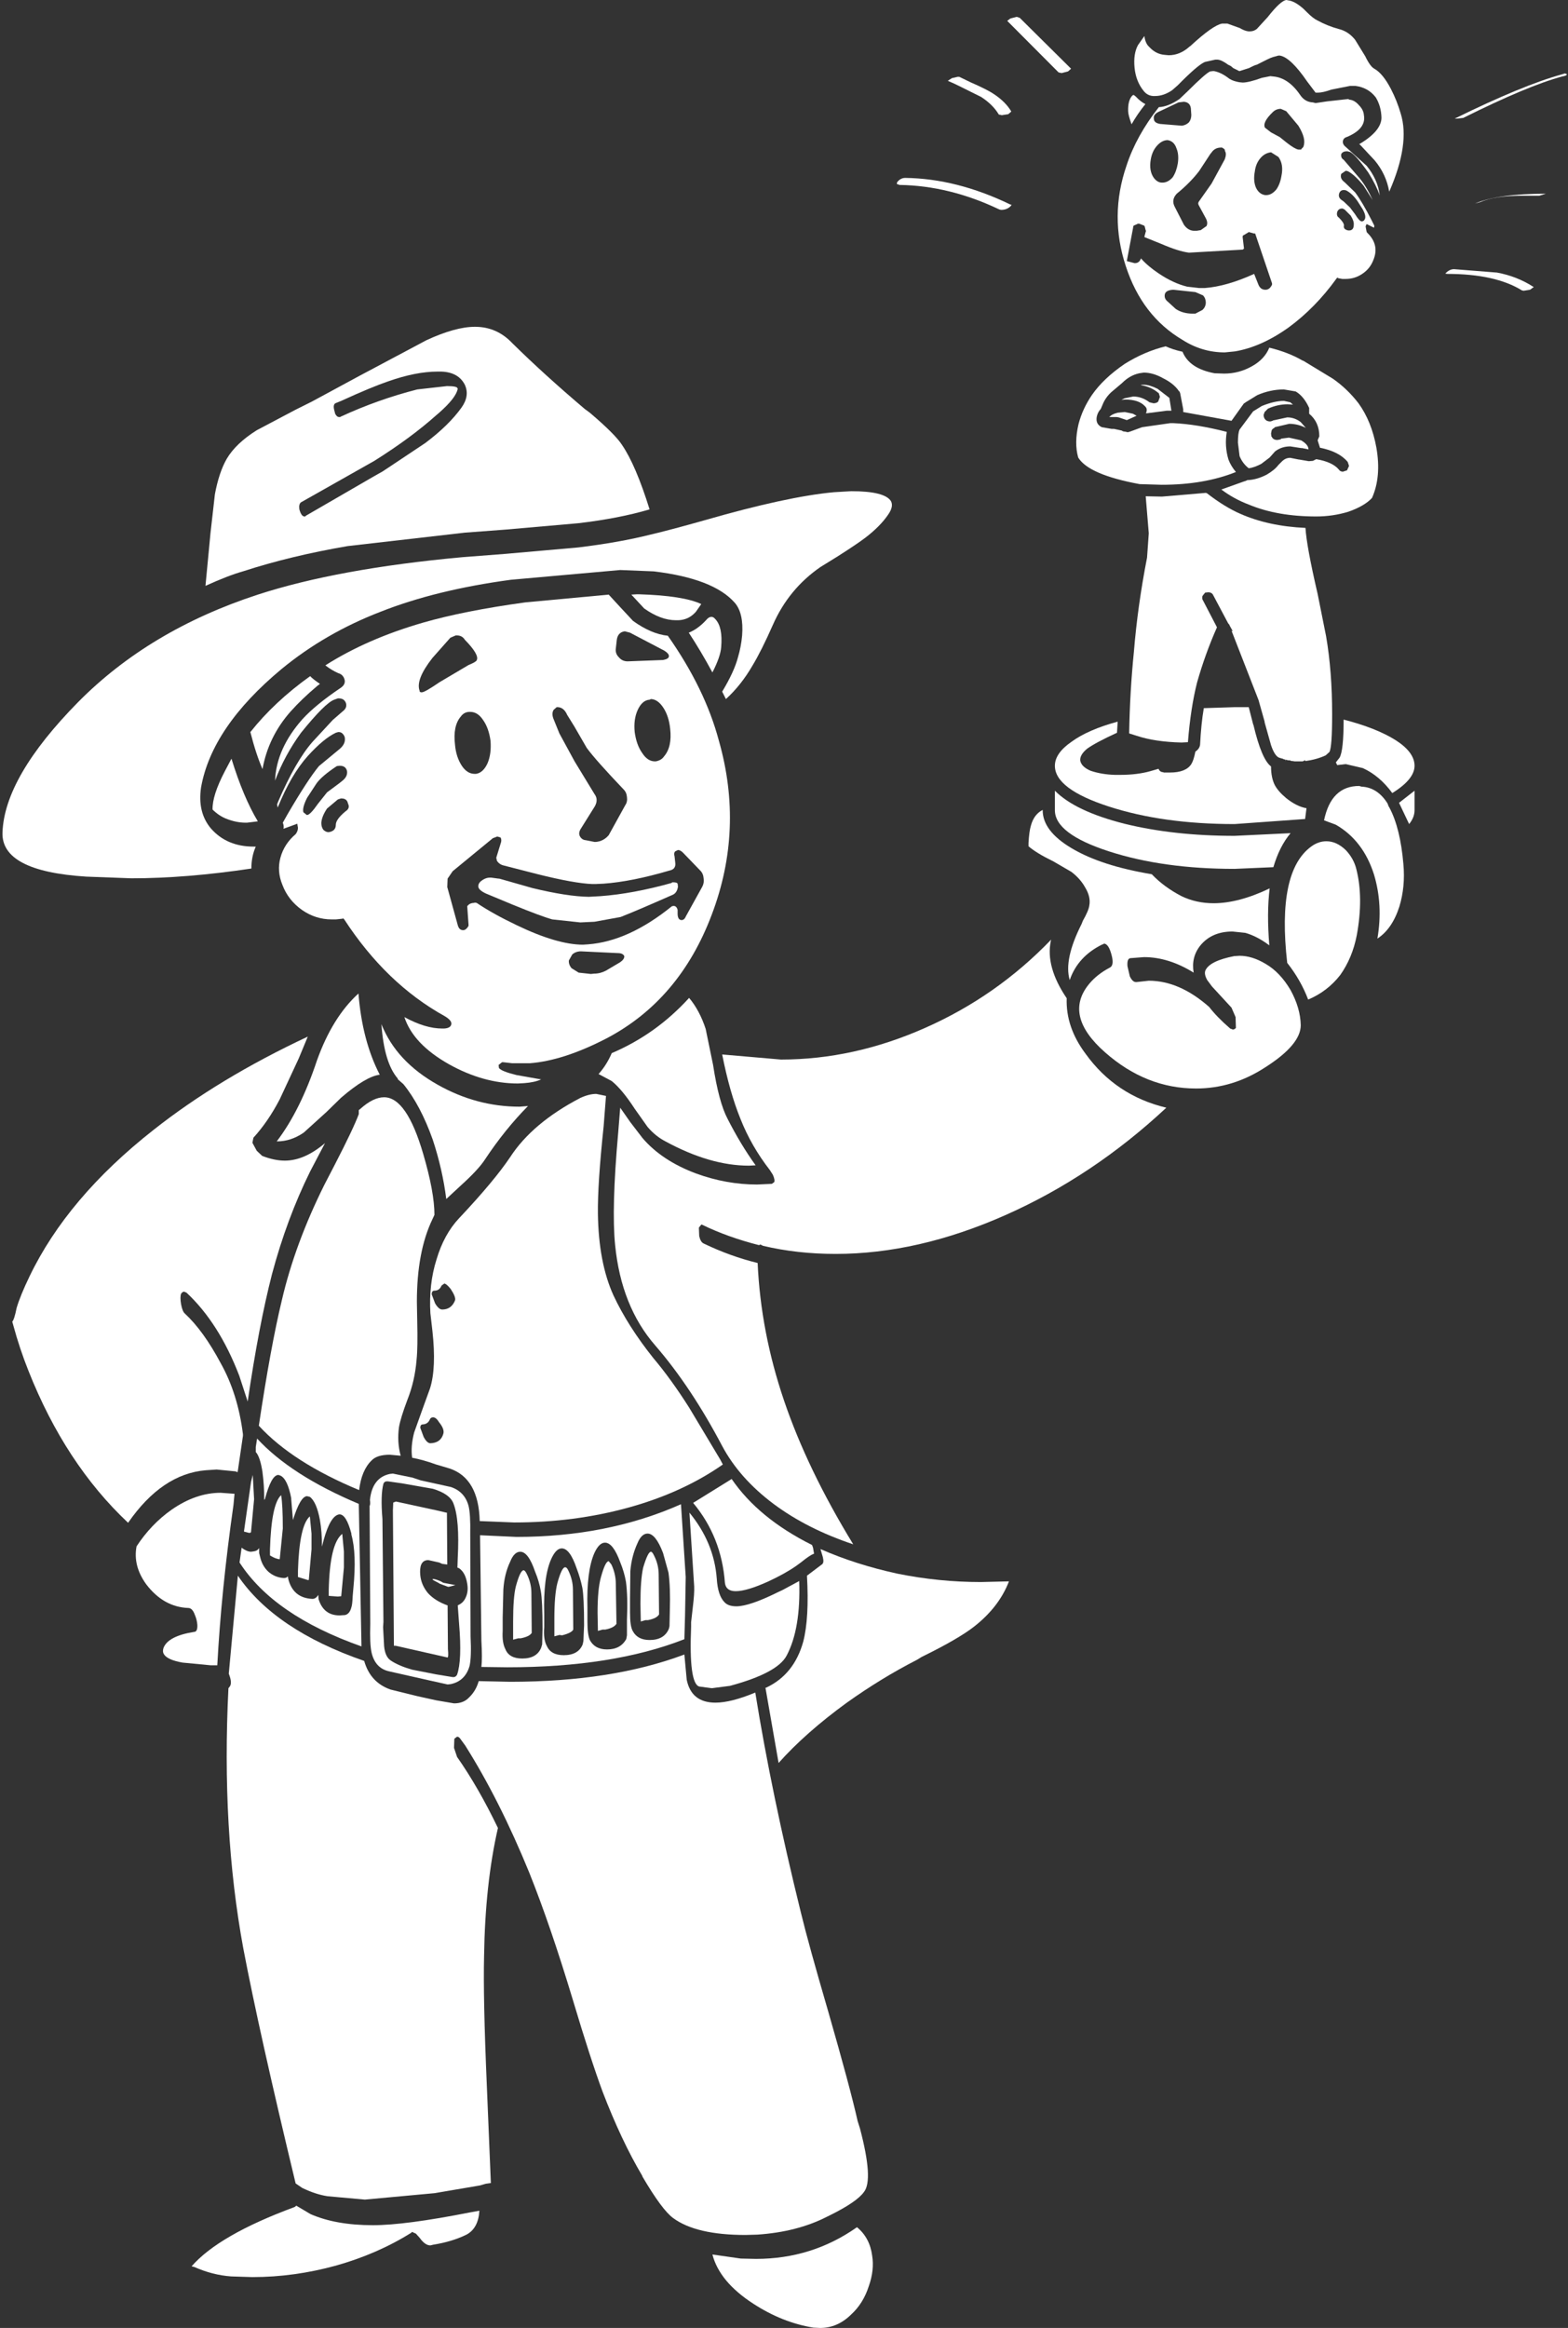 <?xml version="1.0" encoding="UTF-8"?>
<svg xmlns="http://www.w3.org/2000/svg" xmlns:xlink="http://www.w3.org/1999/xlink" width="128pt" height="190pt" viewBox="0 0 128 190" version="1.1">
<rect x="0" y="0" width="128" height="190" fill="#333333" stroke="none"/>
<g id="surface1">
<path style=" stroke:none;fill-rule:nonzero;fill:rgb(100%,100%,100%);fill-opacity:1;" d="M 113.543 7.258 C 113.875 7.902 114.141 8.57 114.344 9.266 C 114.859 10.918 114.547 13.043 113.406 15.645 C 113.242 14.691 112.844 13.84 112.219 13.09 L 111.035 11.824 L 110.953 11.77 C 112.164 11.055 112.773 10.328 112.773 9.598 C 112.754 8.973 112.598 8.422 112.305 7.945 C 111.898 7.414 111.348 7.102 110.648 7.012 L 110.207 7.012 L 108.691 7.312 C 108.215 7.48 107.848 7.562 107.59 7.562 L 107.395 7.562 L 106.707 6.652 C 105.805 5.336 105.062 4.629 104.473 4.535 L 104.363 4.535 L 104.059 4.621 C 103.914 4.637 103.609 4.766 103.148 5.004 L 102.598 5.281 C 102.488 5.297 102.277 5.391 101.965 5.555 L 101.191 5.801 L 101.164 5.801 L 101 5.719 L 100.668 5.555 L 100.477 5.391 L 100.254 5.281 C 99.906 5.023 99.621 4.887 99.402 4.867 L 99.207 4.867 L 98.352 5.059 C 97.965 5.223 97.23 5.855 96.148 6.957 L 95.68 7.367 C 95.219 7.68 94.758 7.836 94.301 7.836 L 94.133 7.836 C 93.82 7.816 93.566 7.68 93.363 7.426 C 92.941 6.91 92.691 6.277 92.617 5.527 C 92.543 4.773 92.637 4.16 92.895 3.684 L 93.418 2.941 C 93.473 3.344 93.602 3.641 93.805 3.82 C 94.172 4.227 94.602 4.445 95.098 4.48 L 95.402 4.508 C 96.008 4.508 96.57 4.281 97.086 3.82 L 97.195 3.738 C 98.406 2.621 99.262 2.016 99.758 1.926 L 100.199 1.926 L 101.109 2.254 L 101.191 2.281 C 101.469 2.445 101.707 2.539 101.91 2.559 L 102.047 2.559 C 102.25 2.559 102.434 2.492 102.598 2.363 L 103.48 1.402 C 104.199 0.484 104.711 0.02 105.023 0 L 105.137 0.027 C 105.504 0.062 105.926 0.293 106.402 0.715 L 106.707 1.016 C 107.02 1.328 107.285 1.539 107.508 1.648 C 108.074 1.961 108.664 2.199 109.27 2.363 C 109.805 2.492 110.254 2.785 110.621 3.246 L 111.449 4.594 C 111.723 5.16 111.973 5.5 112.191 5.609 C 112.652 5.867 113.102 6.414 113.543 7.258 "/>
<path style=" stroke:none;fill-rule:nonzero;fill:rgb(100%,100%,100%);fill-opacity:1;" d="M 93.5 8.496 C 93.059 9.047 92.684 9.598 92.371 10.145 C 92.188 9.633 92.094 9.277 92.094 9.074 C 92.074 8.488 92.188 8.066 92.426 7.809 L 92.508 7.754 L 92.562 7.754 L 92.727 7.891 C 92.984 8.168 93.242 8.367 93.5 8.496 "/>
<path style=" stroke:none;fill-rule:nonzero;fill:rgb(100%,100%,100%);fill-opacity:1;" d="M 45.859 126.375 C 45.547 126.375 45.262 126.656 45.004 127.227 C 44.562 128.199 44.371 129.699 44.426 131.734 L 44.426 132.809 C 44.371 133.484 44.445 134 44.645 134.348 C 44.867 134.844 45.324 135.09 46.023 135.09 C 46.812 135.09 47.328 134.797 47.566 134.211 L 47.625 133.934 L 47.68 132.641 C 47.68 131.141 47.633 130.121 47.539 129.59 C 47.43 129.059 47.273 128.527 47.07 127.996 C 46.703 126.914 46.301 126.375 45.859 126.375 M 49.387 125.906 C 49.074 125.906 48.789 126.18 48.531 126.73 C 48.094 127.703 47.898 129.207 47.953 131.238 L 47.953 132.367 C 47.953 133.062 48.02 133.559 48.148 133.852 C 48.422 134.367 48.891 134.621 49.555 134.621 C 50.289 134.621 50.812 134.34 51.125 133.77 L 51.18 133.469 L 51.18 132.203 C 51.234 130.938 51.207 129.902 51.098 129.094 C 51.004 128.562 50.848 128.031 50.629 127.5 C 50.242 126.438 49.828 125.906 49.387 125.906 M 52.035 125.961 C 51.723 126.641 51.527 127.391 51.457 128.215 L 51.43 130.496 L 51.43 131.598 C 51.43 132.348 51.5 132.852 51.648 133.109 C 51.906 133.605 52.367 133.852 53.027 133.852 C 53.816 133.852 54.34 133.551 54.598 132.945 L 54.652 132.727 L 54.68 131.434 C 54.719 130.168 54.68 129.141 54.57 128.352 L 54.129 126.758 C 53.727 125.695 53.301 125.164 52.863 125.164 C 52.531 125.164 52.254 125.43 52.035 125.961 M 39.188 125.301 L 42.164 125.438 C 47.109 125.438 51.586 124.551 55.59 122.77 L 55.977 128.711 L 55.922 131.844 L 55.867 133.797 L 55.84 133.797 C 51.941 135.32 47.137 136.078 41.418 136.078 L 39.297 136.051 C 39.352 135.594 39.352 134.879 39.297 133.906 L 39.188 125.301 M 42.469 126.648 C 42.137 126.648 41.859 126.922 41.641 127.473 C 41.328 128.133 41.145 128.883 41.09 129.727 L 41.035 132.012 L 41.035 133.109 C 40.996 133.75 41.07 134.246 41.254 134.594 C 41.457 135.109 41.918 135.363 42.633 135.363 C 43.422 135.363 43.938 135.07 44.176 134.484 L 44.258 134.211 L 44.289 132.918 C 44.289 131.395 44.242 130.379 44.148 129.867 C 44.059 129.332 43.902 128.801 43.68 128.27 C 43.312 127.188 42.91 126.648 42.469 126.648 "/>
<path style=" stroke:none;fill-rule:nonzero;fill:rgb(100%,100%,100%);fill-opacity:1;" d="M 41.887 132.367 C 41.887 131.031 41.961 130.066 42.109 129.48 C 42.348 128.602 42.559 128.16 42.742 128.16 C 42.816 128.16 42.898 128.254 42.992 128.438 C 43.25 128.949 43.379 129.473 43.379 130.004 L 43.406 133.273 C 43.277 133.477 42.973 133.625 42.496 133.715 L 42.301 133.715 L 41.887 133.824 L 41.887 132.367 "/>
<path style=" stroke:none;fill-rule:nonzero;fill:rgb(100%,100%,100%);fill-opacity:1;" d="M 66.453 126.812 C 66.25 126.867 65.902 127.098 65.406 127.5 L 64.992 127.805 C 64.387 128.227 63.633 128.645 62.73 129.066 C 61.555 129.602 60.664 129.867 60.059 129.867 C 59.523 129.867 59.23 129.637 59.176 129.18 C 58.992 126.684 58.129 124.512 56.582 122.66 L 59.727 120.711 C 61.195 122.855 63.383 124.648 66.289 126.098 L 66.371 126.32 L 66.453 126.812 "/>
<path style=" stroke:none;fill-rule:nonzero;fill:rgb(100%,100%,100%);fill-opacity:1;" d="M 49.691 127.418 L 49.91 127.691 C 50.152 128.207 50.27 128.73 50.27 129.262 L 50.324 132.531 C 50.18 132.754 49.875 132.91 49.414 133 L 49.195 133 L 48.809 133.109 L 48.781 131.625 C 48.781 130.344 48.871 129.371 49.059 128.711 C 49.297 127.848 49.508 127.418 49.691 127.418 "/>
<path style=" stroke:none;fill-rule:nonzero;fill:rgb(100%,100%,100%);fill-opacity:1;" d="M 52.504 127.941 C 52.762 127.078 52.973 126.648 53.137 126.648 C 53.211 126.648 53.293 126.75 53.387 126.949 C 53.645 127.445 53.77 127.969 53.77 128.52 L 53.801 131.762 C 53.672 131.984 53.367 132.137 52.891 132.23 L 52.695 132.23 L 52.309 132.34 L 52.281 130.883 C 52.281 129.582 52.355 128.602 52.504 127.941 "/>
<path style=" stroke:none;fill-rule:nonzero;fill:rgb(100%,100%,100%);fill-opacity:1;" d="M 46.133 127.914 C 46.227 127.914 46.309 127.996 46.383 128.16 C 46.641 128.676 46.77 129.207 46.77 129.754 L 46.797 133 C 46.703 133.184 46.402 133.34 45.887 133.469 L 45.664 133.441 L 45.254 133.551 L 45.254 132.121 C 45.254 130.82 45.336 129.848 45.5 129.207 C 45.738 128.344 45.949 127.914 46.133 127.914 "/>
<path style=" stroke:none;fill-rule:nonzero;fill:rgb(100%,100%,100%);fill-opacity:1;" d="M 28.074 127.941 L 27.855 130.277 L 27.578 130.305 L 26.836 130.25 L 26.836 129.781 C 26.891 127.254 27.258 125.723 27.938 125.191 L 28.074 126.621 L 28.074 127.941 "/>
<path style=" stroke:none;fill-rule:nonzero;fill:rgb(100%,100%,100%);fill-opacity:1;" d="M 25.43 126.457 L 25.207 128.957 L 25.125 128.957 L 24.324 128.711 L 24.324 128.188 C 24.398 125.73 24.723 124.258 25.293 123.762 L 25.43 125.164 L 25.43 126.457 "/>
<path style=" stroke:none;fill-rule:nonzero;fill:rgb(100%,100%,100%);fill-opacity:1;" d="M 23.086 124.75 L 22.836 127.254 C 22.637 127.254 22.367 127.152 22.039 126.949 L 22.039 126.457 C 22.113 124 22.414 122.523 22.949 122.027 C 23.039 122.559 23.086 123.469 23.086 124.75 "/>
<path style=" stroke:none;fill-rule:nonzero;fill:rgb(100%,100%,100%);fill-opacity:1;" d="M 20.879 118.508 L 20.879 118.098 L 20.988 117.41 C 22.828 119.406 25.594 121.188 29.289 122.742 L 29.508 134.375 C 24.73 132.688 21.414 130.406 19.555 127.527 L 19.723 126.32 C 20.016 126.539 20.273 126.648 20.492 126.648 L 20.688 126.621 C 20.891 126.602 21.047 126.512 21.156 126.348 L 21.156 126.758 L 21.238 127.09 C 21.348 127.566 21.57 127.961 21.898 128.27 C 22.25 128.582 22.664 128.758 23.141 128.793 L 23.195 128.793 C 23.324 128.793 23.426 128.746 23.5 128.656 L 23.527 128.848 C 23.785 129.895 24.438 130.441 25.484 130.496 L 25.512 130.496 C 25.695 130.496 25.852 130.387 25.98 130.168 L 26.008 130.523 C 26.285 131.406 26.852 131.844 27.719 131.844 L 28.16 131.816 C 28.414 131.762 28.59 131.551 28.684 131.184 C 28.738 131.039 28.773 130.727 28.793 130.25 L 28.848 129.617 C 29.031 127.75 28.977 126.289 28.684 125.246 L 28.684 125.164 C 28.406 124.117 28.086 123.598 27.719 123.598 L 27.691 123.598 C 27.211 123.668 26.789 124.367 26.422 125.688 L 26.285 126.234 C 26.285 125.43 26.23 124.707 26.117 124.062 C 25.934 123.074 25.66 122.441 25.293 122.168 L 25.07 122.113 C 24.703 122.113 24.316 122.762 23.914 124.062 L 23.773 122.359 L 23.773 122.277 C 23.574 121.23 23.277 120.617 22.891 120.434 L 22.727 120.379 C 22.34 120.379 21.973 121.039 21.625 122.359 L 21.57 122.414 C 21.57 121.605 21.523 120.863 21.43 120.188 L 21.43 120.16 C 21.301 119.316 21.117 118.766 20.879 118.508 "/>
<path style=" stroke:none;fill-rule:nonzero;fill:rgb(100%,100%,100%);fill-opacity:1;" d="M 37.477 127.996 L 37.34 127.941 L 37.367 127.145 C 37.477 125.055 37.359 123.57 37.008 122.688 C 36.805 122.176 36.246 121.781 35.328 121.508 L 32.816 121.066 L 31.66 120.902 L 31.578 120.902 C 31.449 120.902 31.355 120.965 31.301 121.094 C 31.137 121.699 31.109 122.66 31.219 123.98 L 31.301 132.367 L 31.273 132.809 L 31.355 134.348 C 31.41 134.934 31.594 135.328 31.906 135.531 C 32.348 135.824 32.93 136.07 33.645 136.273 L 35.602 136.656 L 36.953 136.879 L 37.035 136.879 C 37.145 136.879 37.238 136.812 37.312 136.684 C 37.586 135.914 37.645 134.531 37.477 132.531 L 37.367 131.02 C 37.68 130.891 37.898 130.672 38.027 130.359 C 38.176 130.031 38.211 129.664 38.141 129.262 C 38.047 128.656 37.828 128.234 37.477 127.996 M 31.824 120.297 L 32.074 120.27 L 33.672 120.598 L 34.336 120.82 L 36.816 121.367 C 37.57 121.625 38.047 122.141 38.25 122.91 C 38.359 123.348 38.406 124.102 38.387 125.164 L 38.414 133.551 C 38.469 134.688 38.441 135.492 38.332 135.969 C 38.094 136.793 37.578 137.289 36.789 137.453 L 36.539 137.48 L 34.941 137.125 L 31.77 136.41 C 31.016 136.246 30.539 135.742 30.336 134.898 C 30.227 134.422 30.191 133.633 30.227 132.531 L 30.172 122.91 C 30.227 122.816 30.234 122.652 30.199 122.414 C 30.328 121.203 30.871 120.5 31.824 120.297 "/>
<path style=" stroke:none;fill-rule:nonzero;fill:rgb(100%,100%,100%);fill-opacity:1;" d="M 56.668 129.48 L 56.281 123.457 C 57.621 125.09 58.367 126.887 58.512 128.848 C 58.57 129.766 58.781 130.406 59.148 130.773 C 59.352 130.992 59.672 131.102 60.113 131.102 C 60.828 131.102 61.977 130.707 63.559 129.922 L 63.863 129.781 L 65.242 129.039 C 65.332 131.625 64.992 133.652 64.219 135.117 C 63.723 136.07 62.18 136.895 59.59 137.594 L 58.102 137.785 L 57.078 137.648 C 56.512 137.48 56.289 135.852 56.418 132.754 L 56.418 132.395 L 56.555 131.184 C 56.648 130.434 56.684 129.867 56.668 129.48 "/>
<path style=" stroke:none;fill-rule:nonzero;fill:rgb(100%,100%,100%);fill-opacity:1;" d="M 36.484 123.457 L 36.512 127.691 L 36.098 127.637 L 35.852 127.527 L 34.996 127.336 L 34.859 127.336 C 34.418 127.391 34.234 127.805 34.309 128.574 C 34.363 129.105 34.574 129.59 34.941 130.031 C 35.328 130.453 35.852 130.781 36.512 131.02 L 36.539 131.02 L 36.566 134.594 C 36.605 135.016 36.594 135.246 36.539 135.281 L 32.293 134.32 L 32.156 134.32 L 32.074 123.266 L 32.102 122.633 L 32.32 122.551 L 35.355 123.211 L 35.383 123.211 L 36.32 123.43 L 36.43 123.457 L 36.484 123.457 "/>
<path style=" stroke:none;fill-rule:nonzero;fill:rgb(100%,100%,100%);fill-opacity:1;" d="M 35.355 128.957 L 35.301 128.875 L 35.355 128.875 C 35.5 128.875 35.711 128.941 35.988 129.066 L 36.18 129.18 L 37.176 129.371 L 36.648 129.508 L 36.566 129.508 L 35.906 129.262 L 35.824 129.207 L 35.355 128.957 "/>
<path style=" stroke:none;fill-rule:nonzero;fill:rgb(100%,100%,100%);fill-opacity:1;" d="M 86.113 64.535 C 87.215 65.652 89.109 66.551 91.789 67.23 C 94.457 67.887 97.453 68.219 100.777 68.219 L 105.355 68 C 104.75 68.715 104.281 69.641 103.949 70.777 L 100.777 70.914 C 96.883 70.914 93.465 70.438 90.523 69.484 C 87.582 68.531 86.113 67.41 86.113 66.129 L 86.113 64.535 "/>
<path style=" stroke:none;fill-rule:nonzero;fill:rgb(100%,100%,100%);fill-opacity:1;" d="M 113.93 60.41 C 114.961 61.07 115.473 61.766 115.473 62.5 C 115.473 63.234 114.867 63.977 113.656 64.727 C 112.973 63.793 112.176 63.113 111.254 62.691 L 109.852 62.363 L 109.16 62.445 L 109.051 62.223 L 109.352 61.84 C 109.574 61.453 109.684 60.418 109.684 58.73 C 111.469 59.191 112.883 59.75 113.93 60.41 "/>
<path style=" stroke:none;fill-rule:nonzero;fill:rgb(100%,100%,100%);fill-opacity:1;" d="M 100.367 51.004 L 100.254 50.867 L 99.043 48.586 C 98.969 48.422 98.832 48.34 98.629 48.34 L 98.379 48.367 L 98.16 48.641 C 98.121 48.805 98.141 48.934 98.215 49.027 L 99.344 51.199 C 98.703 52.645 98.16 54.148 97.719 55.707 C 97.371 57.082 97.121 58.703 96.973 60.574 L 96.449 60.602 C 95 60.566 93.777 60.383 92.785 60.051 L 92.176 59.859 C 92.215 57.586 92.344 55.367 92.562 53.207 C 92.766 50.695 93.125 48.129 93.637 45.508 L 93.777 43.527 L 93.527 40.504 L 94.852 40.531 L 98.434 40.227 L 98.52 40.254 C 99.492 41.008 100.402 41.566 101.246 41.934 C 102.773 42.609 104.547 42.996 106.57 43.086 C 106.625 44.059 106.953 45.855 107.562 48.477 L 108.25 51.914 C 108.582 53.84 108.746 55.965 108.746 58.293 C 108.746 60.07 108.672 61.098 108.527 61.371 L 108.223 61.648 C 107.707 61.887 107.148 62.039 106.543 62.113 L 106.543 62.031 C 106.469 62.086 106.395 62.125 106.32 62.141 L 105.688 62.141 L 105.52 62.113 L 105.465 62.113 C 105.41 62.113 105.363 62.098 105.328 62.059 L 105.191 62.059 L 105.078 62.031 L 105.023 62.031 L 104.996 62.004 L 104.969 62.004 L 104.941 62.113 L 104.941 62.004 L 104.859 61.977 L 104.805 61.977 L 104.723 61.922 L 104.695 61.922 L 104.418 61.84 C 104.18 61.746 103.957 61.41 103.758 60.82 L 103.234 58.953 L 103.234 58.898 L 102.738 57.137 L 100.531 51.473 L 100.641 51.527 L 100.367 51.035 L 100.367 51.004 "/>
<path style=" stroke:none;fill-rule:nonzero;fill:rgb(100%,100%,100%);fill-opacity:1;" d="M 103.508 33.352 L 103.234 33.629 L 103.148 33.875 L 103.176 34.039 C 103.25 34.277 103.426 34.398 103.703 34.398 L 103.895 34.344 L 103.895 34.316 L 103.922 34.316 L 105.078 34.066 C 105.484 34.066 105.852 34.195 106.184 34.453 L 106.598 34.922 C 106.156 34.699 105.703 34.59 105.246 34.59 L 104.059 34.867 L 104.031 34.922 C 103.941 34.957 103.867 35.02 103.812 35.113 L 103.758 35.387 L 103.785 35.582 L 103.785 35.637 L 103.812 35.637 C 103.887 35.82 104.043 35.91 104.281 35.91 L 104.555 35.855 L 104.582 35.801 L 105.219 35.719 L 106.211 35.938 C 106.613 36.176 106.816 36.422 106.816 36.68 L 106.293 36.57 L 106.211 36.57 L 105.328 36.434 C 104.852 36.434 104.438 36.57 104.086 36.844 L 103.645 37.34 L 102.957 37.863 C 102.57 38.062 102.23 38.184 101.938 38.219 C 101.605 37.965 101.359 37.633 101.191 37.23 L 101.055 36.129 C 101.055 35.598 101.102 35.242 101.191 35.059 L 102.297 33.574 L 103.012 33.133 C 103.691 32.859 104.289 32.719 104.805 32.719 L 105.328 32.832 L 105.547 33.023 L 105.109 32.996 C 104.574 32.996 104.043 33.113 103.508 33.352 "/>
<path style=" stroke:none;fill-rule:nonzero;fill:rgb(100%,100%,100%);fill-opacity:1;" d="M 89.145 32.227 C 89.77 31.328 90.66 30.484 91.82 29.695 C 92.902 29.02 94.016 28.543 95.156 28.266 C 95.559 28.449 96.02 28.598 96.531 28.707 C 96.902 29.621 97.773 30.211 99.152 30.465 L 99.926 30.492 C 100.734 30.492 101.496 30.293 102.211 29.887 C 102.895 29.504 103.363 29 103.617 28.375 C 104.668 28.633 105.566 28.98 106.32 29.422 L 106.402 29.449 L 108.801 30.906 C 109.594 31.457 110.289 32.125 110.898 32.914 C 111.613 33.902 112.102 35.113 112.359 36.543 C 112.633 38.121 112.516 39.484 112 40.641 C 111.598 41.078 110.953 41.457 110.07 41.766 C 109.227 42.023 108.352 42.152 107.449 42.152 C 105.336 42.152 103.508 41.832 101.965 41.191 C 101.137 40.879 100.383 40.465 99.703 39.953 L 101.551 39.293 C 101.645 39.273 101.734 39.238 101.828 39.184 L 101.855 39.184 C 102.352 39.164 102.863 39.016 103.398 38.742 C 103.84 38.484 104.16 38.219 104.363 37.945 L 104.695 37.613 C 104.879 37.449 105.09 37.367 105.328 37.367 L 106.016 37.504 L 106.043 37.504 L 106.844 37.641 L 107.176 37.613 L 107.449 37.477 C 108.332 37.625 108.949 37.91 109.297 38.328 C 109.371 38.441 109.48 38.496 109.629 38.496 L 109.961 38.387 L 110.125 38.027 L 110.016 37.699 C 109.539 37.129 108.785 36.746 107.754 36.543 L 107.562 35.938 L 107.699 35.609 C 107.699 34.84 107.422 34.223 106.871 33.766 L 106.871 33.297 C 106.578 32.656 106.211 32.207 105.77 31.949 L 104.805 31.785 C 104.07 31.785 103.344 31.941 102.625 32.254 L 101.688 32.832 L 101.578 32.914 L 101.551 32.914 L 100.531 34.344 L 96.59 33.629 L 96.59 33.406 L 96.34 32.09 L 96.312 32.035 L 96.312 31.977 L 96.258 31.949 C 95.98 31.527 95.551 31.172 94.961 30.879 C 94.41 30.566 93.879 30.41 93.363 30.41 L 93.004 30.465 C 92.488 30.574 92.02 30.84 91.598 31.262 L 90.883 31.867 C 90.512 32.16 90.238 32.512 90.055 32.914 L 89.859 33.379 C 89.695 33.547 89.586 33.758 89.531 34.012 C 89.457 34.418 89.594 34.699 89.945 34.867 L 90.742 35.004 L 90.938 35.004 L 91.57 35.141 L 91.652 35.195 L 91.762 35.223 L 91.82 35.223 L 92.066 35.277 L 92.258 35.223 L 93.227 34.867 L 95.539 34.535 L 95.762 34.535 C 97.047 34.59 98.508 34.828 100.145 35.25 C 100.016 36.02 100.062 36.773 100.281 37.504 C 100.41 37.852 100.613 38.191 100.891 38.523 C 99.16 39.219 97.141 39.566 94.824 39.566 L 93.031 39.512 C 90.258 39 88.582 38.273 88.016 37.34 C 87.793 36.551 87.801 35.645 88.043 34.617 C 88.262 33.773 88.629 32.977 89.145 32.227 "/>
<path style=" stroke:none;fill-rule:nonzero;fill:rgb(100%,100%,100%);fill-opacity:1;" d="M 19.914 125 L 20.492 120.957 L 20.633 120.379 L 20.742 122.359 L 20.492 125.027 C 20.492 125.082 20.438 125.109 20.328 125.109 L 19.914 125 "/>
<path style=" stroke:none;fill-rule:nonzero;fill:rgb(100%,100%,100%);fill-opacity:1;" d="M 37.672 33.27 C 38.129 32.629 38.223 32.004 37.945 31.402 C 37.598 30.723 36.961 30.363 36.043 30.328 L 35.711 30.328 C 34.535 30.328 33.195 30.594 31.688 31.125 C 30.77 31.438 29.492 31.969 27.855 32.719 L 27.441 32.887 C 27.258 32.941 27.203 33.125 27.277 33.438 L 27.359 33.766 C 27.449 33.949 27.562 34.039 27.691 34.039 L 27.746 34.039 C 27.781 34.039 27.801 34.031 27.801 34.012 C 29.82 33.078 31.906 32.336 34.059 31.785 L 36.484 31.512 C 37.02 31.512 37.301 31.566 37.34 31.676 L 37.367 31.73 C 37.273 32.227 36.77 32.875 35.852 33.684 L 35.629 33.875 C 34.234 35.121 32.543 36.367 30.559 37.613 L 24.574 40.996 C 24.445 41.09 24.398 41.281 24.438 41.574 C 24.547 41.961 24.684 42.152 24.852 42.152 L 24.934 42.152 L 24.961 42.098 L 30.473 38.906 L 31.246 38.469 L 34.719 36.156 C 36.008 35.188 36.988 34.223 37.672 33.27 M 29.371 30.66 L 34.805 27.77 C 36.383 27.039 37.707 26.672 38.773 26.672 C 39.969 26.672 40.988 27.121 41.832 28.02 C 43.543 29.707 45.508 31.492 47.734 33.379 L 48.148 33.684 C 49.527 34.855 50.398 35.727 50.766 36.297 C 51.52 37.395 52.273 39.156 53.027 41.574 C 51.355 42.07 49.414 42.445 47.211 42.703 L 41.281 43.223 L 37.945 43.473 L 28.379 44.57 C 25.273 45.102 22.422 45.789 19.832 46.633 C 19.043 46.855 18.023 47.246 16.773 47.816 L 17.184 43.5 L 17.543 40.336 C 17.766 39.145 18.086 38.184 18.508 37.449 C 19.004 36.605 19.824 35.828 20.961 35.113 L 24.133 33.438 L 25.457 32.777 L 29.371 30.66 "/>
<path style=" stroke:none;fill-rule:nonzero;fill:rgb(100%,100%,100%);fill-opacity:1;" d="M 91.238 58.898 L 91.184 59.805 C 90.027 60.336 89.219 60.766 88.758 61.098 C 88.355 61.426 88.16 61.746 88.18 62.059 C 88.234 62.406 88.52 62.691 89.035 62.91 C 89.641 63.113 90.301 63.223 91.02 63.242 L 91.434 63.242 C 92.371 63.242 93.195 63.141 93.914 62.938 L 94.574 62.746 C 94.648 62.93 94.777 63.023 94.961 63.023 L 94.988 63.051 L 95.512 63.051 C 96.375 63.051 96.957 62.82 97.25 62.363 C 97.379 62.16 97.488 61.82 97.582 61.344 C 97.801 61.199 97.93 61.016 97.965 60.793 C 98.023 59.656 98.121 58.66 98.27 57.797 L 100.805 57.715 L 101.938 57.715 L 102.297 59.117 L 102.324 59.172 C 102.766 61.043 103.242 62.168 103.758 62.555 C 103.758 63.16 103.859 63.664 104.059 64.066 C 104.242 64.414 104.555 64.773 104.996 65.141 C 105.566 65.598 106.117 65.871 106.652 65.965 L 106.543 66.816 L 106.543 66.844 L 100.777 67.258 C 96.883 67.258 93.465 66.781 90.523 65.828 C 87.582 64.875 86.113 63.766 86.113 62.5 C 86.113 61.82 86.562 61.172 87.461 60.547 C 88.363 59.887 89.621 59.336 91.238 58.898 "/>
<path style=" stroke:none;fill-rule:nonzero;fill:rgb(100%,100%,100%);fill-opacity:1;" d="M 91.543 32.637 L 91.82 32.5 L 92.508 32.363 C 92.984 32.363 93.426 32.52 93.832 32.832 L 94.16 32.914 C 94.328 32.914 94.457 32.867 94.547 32.777 L 94.688 32.391 L 94.602 32.117 L 94.602 32.09 L 94.547 32.062 C 94.16 31.73 93.684 31.52 93.113 31.43 L 93.227 31.402 L 93.363 31.402 C 93.676 31.402 94.051 31.512 94.492 31.73 L 95.457 32.473 L 95.625 33.52 L 95.238 33.52 L 93.555 33.738 L 93.609 33.52 C 93.629 33.371 93.574 33.242 93.445 33.133 C 93.113 32.785 92.582 32.609 91.848 32.609 L 91.543 32.637 "/>
<path style=" stroke:none;fill-rule:nonzero;fill:rgb(100%,100%,100%);fill-opacity:1;" d="M 91.984 34.289 L 91.324 34.066 L 91.156 34.039 L 90.551 34.039 C 90.699 33.875 90.926 33.758 91.238 33.684 L 91.82 33.629 L 92.48 33.766 L 92.727 33.902 L 92.785 33.93 L 91.984 34.289 "/>
<path style=" stroke:none;fill-rule:nonzero;fill:rgb(100%,100%,100%);fill-opacity:1;" d="M 72.738 40.914 C 72.887 41.207 72.805 41.574 72.492 42.016 C 72.07 42.637 71.453 43.262 70.645 43.883 C 70.184 44.234 69.422 44.746 68.355 45.426 L 66.977 46.277 C 65.25 47.469 63.953 49.043 63.09 51.004 C 62.465 52.418 61.914 53.516 61.438 54.305 C 60.812 55.387 60.086 56.305 59.258 57.055 L 58.953 56.449 C 59.617 55.352 60.047 54.406 60.25 53.617 C 60.414 53.066 60.527 52.48 60.582 51.859 C 60.672 50.648 60.473 49.758 59.977 49.191 C 58.816 47.871 56.609 47.02 53.359 46.633 L 50.629 46.523 L 41.695 47.32 C 37.613 47.871 34.066 48.742 31.055 49.934 C 28.059 51.09 25.363 52.645 22.977 54.609 C 19.188 57.762 17 60.977 16.414 64.258 C 16.211 65.617 16.477 66.734 17.215 67.613 C 18.078 68.602 19.242 69.098 20.715 69.098 L 20.879 69.098 C 20.641 69.629 20.52 70.227 20.52 70.887 C 16.973 71.418 13.711 71.684 10.734 71.684 L 7.039 71.547 C 2.406 71.254 0.129 70.051 0.203 67.945 C 0.312 64.918 2.371 61.371 6.379 57.301 C 10.258 53.379 15.145 50.457 21.047 48.531 C 25.383 47.121 30.934 46.102 37.699 45.48 L 41.281 45.203 L 47.211 44.68 C 49.453 44.406 51.41 44.059 53.082 43.637 C 54.184 43.379 55.672 42.984 57.547 42.453 C 61.996 41.172 65.508 40.41 68.082 40.172 L 69.488 40.09 C 71.324 40.09 72.41 40.363 72.738 40.914 "/>
<path style=" stroke:none;fill-rule:nonzero;fill:rgb(100%,100%,100%);fill-opacity:1;" d="M 35.355 115.676 C 35.242 115.676 35.16 115.723 35.105 115.816 C 34.996 116.09 34.805 116.238 34.527 116.254 C 34.379 116.254 34.309 116.348 34.309 116.531 L 34.582 117.273 C 34.766 117.621 34.949 117.793 35.133 117.793 C 35.684 117.777 36.035 117.527 36.18 117.051 C 36.273 116.797 36.164 116.477 35.852 116.09 C 35.684 115.816 35.52 115.676 35.355 115.676 M 37.145 106.137 C 37.203 105.953 37.082 105.641 36.789 105.199 C 36.551 104.906 36.375 104.762 36.266 104.762 L 36.043 104.926 C 35.934 105.199 35.742 105.34 35.465 105.34 C 35.316 105.34 35.242 105.441 35.242 105.641 L 35.52 106.383 C 35.723 106.715 35.914 106.879 36.098 106.879 C 36.594 106.879 36.945 106.633 37.145 106.137 M 35.629 102.809 C 36.035 101.434 36.648 100.309 37.477 99.426 L 37.531 99.371 C 39.406 97.375 40.777 95.734 41.641 94.449 C 42.852 92.582 44.766 90.969 47.375 89.609 C 47.852 89.391 48.285 89.281 48.672 89.281 L 49.469 89.445 L 49.277 91.922 C 48.945 95.055 48.789 97.43 48.809 99.043 C 48.844 101.719 49.27 103.945 50.078 105.723 C 50.867 107.41 51.953 109.113 53.332 110.84 C 54.305 111.992 55.277 113.34 56.254 114.879 L 58.789 119.113 L 59.008 119.527 C 56.805 121.066 54.23 122.238 51.289 123.047 C 48.367 123.852 45.262 124.258 41.973 124.258 L 39.16 124.145 C 39.105 121.816 38.285 120.387 36.707 119.855 L 35.602 119.527 C 34.887 119.27 34.234 119.086 33.645 118.977 C 33.555 118.371 33.609 117.684 33.809 116.914 L 34.527 114.906 L 35.105 113.312 C 35.457 112.195 35.52 110.637 35.301 108.637 L 35.133 107.18 C 35.043 105.605 35.207 104.148 35.629 102.809 "/>
<path style=" stroke:none;fill-rule:nonzero;fill:rgb(100%,100%,100%);fill-opacity:1;" d="M 50.215 101.625 C 50.012 99.648 50.094 96.586 50.465 92.441 L 50.629 90.406 L 51.457 91.59 L 52.449 92.883 C 53.496 94.109 54.949 95.074 56.805 95.77 C 58.457 96.375 60.121 96.676 61.793 96.676 L 63.008 96.621 L 63.199 96.484 C 63.254 96.375 63.219 96.172 63.09 95.879 L 62.844 95.496 C 61.832 94.195 61.031 92.801 60.445 91.316 C 59.855 89.867 59.359 88.117 58.953 86.062 L 63.75 86.477 C 67.723 86.477 71.645 85.613 75.523 83.891 C 79.422 82.168 82.848 79.766 85.809 76.688 L 85.781 76.797 C 85.488 78.207 85.918 79.766 87.078 81.473 C 87.02 83.047 87.535 84.559 88.621 86.008 C 90.258 88.281 92.453 89.75 95.211 90.406 C 91.203 94.148 86.82 97.07 82.059 99.18 C 77.297 101.289 72.684 102.34 68.219 102.34 C 66.121 102.34 64.148 102.121 62.289 101.68 L 62.07 101.57 L 61.961 101.625 C 60.25 101.188 58.715 100.637 57.355 99.977 L 57.301 99.949 L 57.246 99.949 L 57.051 100.195 L 57.078 100.883 C 57.152 101.215 57.273 101.414 57.438 101.488 C 58.891 102.188 60.359 102.719 61.848 103.082 C 62.016 106.824 62.73 110.562 64 114.301 C 65.27 118.043 67.152 121.957 69.652 126.043 C 67.133 125.199 64.965 124.102 63.145 122.742 C 61.289 121.352 59.891 119.773 58.953 118.016 C 57.262 114.805 55.445 112.074 53.496 109.82 C 51.641 107.695 50.547 104.961 50.215 101.625 "/>
<path style=" stroke:none;fill-rule:nonzero;fill:rgb(100%,100%,100%);fill-opacity:1;" d="M 57.633 50.621 C 57.777 50.438 57.926 50.348 58.074 50.348 L 58.102 50.348 C 58.191 50.348 58.293 50.41 58.402 50.539 C 58.809 50.977 58.965 51.738 58.871 52.82 C 58.836 53.332 58.598 54.02 58.156 54.883 C 57.512 53.691 56.867 52.609 56.227 51.637 C 56.723 51.438 57.191 51.098 57.633 50.621 "/>
<path style=" stroke:none;fill-rule:nonzero;fill:rgb(100%,100%,100%);fill-opacity:1;" d="M 18.344 62.965 L 18.895 61.922 C 19.539 64.012 20.254 65.715 21.047 67.035 L 20.164 67.145 L 20.055 67.145 C 19.539 67.145 19.004 67.035 18.453 66.816 C 18.051 66.652 17.684 66.402 17.352 66.074 C 17.332 65.305 17.664 64.27 18.344 62.965 "/>
<path style=" stroke:none;fill-rule:nonzero;fill:rgb(100%,100%,100%);fill-opacity:1;" d="M 85.117 66.102 L 85.117 66.129 C 85.117 67.266 85.91 68.301 87.488 69.234 C 89.09 70.188 91.266 70.895 94.023 71.352 C 94.688 72.051 95.496 72.645 96.449 73.141 C 97.242 73.523 98.113 73.719 99.07 73.719 C 100.43 73.719 101.957 73.316 103.645 72.508 C 103.48 73.848 103.473 75.395 103.617 77.156 C 102.957 76.66 102.305 76.32 101.66 76.137 L 100.613 76.027 C 99.492 76.027 98.621 76.402 97.996 77.156 C 97.48 77.797 97.297 78.539 97.441 79.383 C 96.082 78.539 94.73 78.117 93.391 78.117 L 92.316 78.199 C 92.094 78.199 92.004 78.418 92.039 78.859 L 92.23 79.684 C 92.379 79.996 92.543 80.152 92.727 80.152 L 92.785 80.152 L 93.777 80.043 C 95.449 80.043 97.094 80.758 98.711 82.188 C 99.117 82.719 99.684 83.305 100.422 83.945 L 100.641 84.027 C 100.734 84.027 100.816 83.984 100.891 83.891 L 100.863 83.012 L 100.531 82.242 L 98.934 80.508 L 98.547 79.988 C 98.363 79.656 98.316 79.391 98.406 79.191 C 98.648 78.676 99.43 78.293 100.75 78.035 L 101.191 78.008 C 101.871 78.008 102.582 78.227 103.316 78.668 C 104.105 79.125 104.785 79.84 105.355 80.812 C 105.887 81.785 106.164 82.738 106.184 83.672 C 106.184 84.734 105.219 85.879 103.289 87.109 C 101.523 88.262 99.641 88.84 97.637 88.84 C 94.914 88.84 92.445 87.859 90.219 85.898 C 87.922 83.883 87.488 82.012 88.922 80.289 C 89.348 79.777 89.906 79.336 90.605 78.969 C 90.824 78.859 90.883 78.559 90.77 78.062 C 90.605 77.367 90.387 77.016 90.109 77.016 L 90.055 77.074 L 90 77.074 C 88.656 77.73 87.766 78.703 87.324 79.988 C 86.992 78.867 87.316 77.348 88.289 75.422 L 88.398 75.148 C 88.711 74.598 88.887 74.184 88.922 73.91 C 89.016 73.434 88.895 72.93 88.566 72.398 C 88.309 71.941 87.941 71.527 87.461 71.16 L 86 70.309 C 85.062 69.852 84.383 69.438 83.961 69.07 L 83.961 68.797 C 83.996 68.156 84.062 67.688 84.152 67.395 C 84.32 66.77 84.641 66.34 85.117 66.102 "/>
<path style=" stroke:none;fill-rule:nonzero;fill:rgb(100%,100%,100%);fill-opacity:1;" d="M 23.719 58.074 C 22.508 59.445 21.742 61.016 21.43 62.773 C 21.082 61.984 20.75 60.977 20.438 59.75 C 21.742 58.102 23.371 56.578 25.32 55.184 C 25.449 55.332 25.715 55.543 26.117 55.816 L 25.898 55.984 C 25.07 56.68 24.344 57.375 23.719 58.074 "/>
<path style=" stroke:none;fill-rule:nonzero;fill:rgb(100%,100%,100%);fill-opacity:1;" d="M 109.852 69.375 C 110.289 69.832 110.586 70.363 110.73 70.969 C 111.117 72.508 111.129 74.297 110.758 76.328 C 110.52 77.559 110.07 78.641 109.41 79.574 C 108.711 80.473 107.836 81.141 106.789 81.582 C 106.387 80.52 105.816 79.52 105.078 78.586 C 104.512 73.598 105.172 70.426 107.066 69.07 C 107.449 68.797 107.855 68.66 108.277 68.66 C 108.828 68.66 109.352 68.898 109.852 69.375 "/>
<path style=" stroke:none;fill-rule:nonzero;fill:rgb(100%,100%,100%);fill-opacity:1;" d="M 48.23 79.492 L 48.504 79.465 C 48.836 79.465 49.156 79.383 49.469 79.219 L 50.629 78.531 C 50.867 78.363 50.977 78.199 50.961 78.035 C 50.887 77.871 50.711 77.789 50.434 77.789 L 47.484 77.648 L 47.32 77.648 C 47.082 77.668 46.879 77.75 46.715 77.898 L 46.438 78.391 C 46.418 78.613 46.492 78.824 46.66 79.023 L 47.238 79.383 L 48.23 79.492 M 45.195 57.934 C 45.066 58.137 45.066 58.395 45.195 58.703 L 45.664 59.859 L 46.906 62.141 L 48.531 64.809 C 48.754 65.102 48.762 65.434 48.562 65.801 L 47.43 67.613 C 47.281 67.832 47.246 68.035 47.32 68.219 C 47.43 68.438 47.594 68.559 47.816 68.574 L 48.531 68.715 L 48.645 68.715 C 49.066 68.676 49.414 68.492 49.691 68.164 L 51.043 65.715 C 51.172 65.531 51.215 65.312 51.18 65.055 C 51.16 64.801 51.07 64.59 50.902 64.426 C 49.398 62.848 48.395 61.719 47.898 61.043 L 46.879 59.281 L 46.301 58.348 C 46.117 57.926 45.848 57.715 45.5 57.715 L 45.445 57.715 L 45.195 57.934 M 53.109 57.055 C 53.09 57.09 53.055 57.109 53 57.109 C 52.613 57.148 52.301 57.422 52.062 57.934 C 51.824 58.449 51.742 59.055 51.812 59.75 C 51.906 60.445 52.109 61.016 52.422 61.453 C 52.715 61.914 53.062 62.141 53.469 62.141 L 53.523 62.141 C 53.836 62.086 54.066 61.949 54.211 61.73 C 54.652 61.215 54.82 60.465 54.707 59.477 C 54.637 58.797 54.453 58.227 54.156 57.77 C 53.844 57.293 53.496 57.055 53.109 57.055 M 40.867 68.355 L 40.594 68.273 L 40.234 68.41 L 36.953 71.105 L 36.539 71.711 L 36.512 72.398 L 37.367 75.504 C 37.441 75.781 37.586 75.918 37.809 75.918 C 37.957 75.918 38.094 75.816 38.223 75.613 L 38.25 75.531 L 38.25 75.504 L 38.141 73.965 C 38.27 73.781 38.461 73.691 38.719 73.691 L 38.746 73.664 L 38.91 73.691 C 39.812 74.297 40.895 74.898 42.164 75.504 C 44.371 76.566 46.18 77.102 47.594 77.102 L 48.008 77.074 C 50.215 76.906 52.492 75.871 54.848 73.965 L 54.984 73.938 C 55.148 73.938 55.262 74.047 55.316 74.27 L 55.316 74.625 C 55.332 74.938 55.445 75.094 55.645 75.094 C 55.793 75.094 55.914 74.984 56.004 74.762 L 57.328 72.371 C 57.438 72.168 57.477 71.941 57.438 71.684 C 57.418 71.426 57.328 71.215 57.164 71.051 L 55.758 69.594 C 55.609 69.445 55.473 69.375 55.344 69.375 L 55.121 69.484 C 55.031 69.574 55.012 69.711 55.066 69.895 L 55.121 70.391 C 55.176 70.758 55.02 70.977 54.652 71.051 C 52.594 71.656 50.805 72.012 49.277 72.121 L 48.617 72.152 L 48.34 72.152 C 47.367 72.113 45.887 71.848 43.902 71.352 L 41.117 70.637 C 40.879 70.582 40.695 70.453 40.566 70.254 L 40.512 70.004 L 40.867 68.852 C 40.941 68.668 40.941 68.504 40.867 68.355 M 38.387 58.102 L 38.332 58.102 C 38.039 58.102 37.801 58.227 37.613 58.484 C 37.176 59 37.02 59.77 37.145 60.793 C 37.203 61.453 37.387 62.023 37.699 62.5 C 37.992 62.938 38.34 63.16 38.746 63.16 L 38.855 63.16 C 39.242 63.105 39.555 62.82 39.793 62.309 C 40.016 61.793 40.098 61.18 40.043 60.465 C 39.949 59.77 39.746 59.199 39.434 58.762 C 39.141 58.32 38.793 58.102 38.387 58.102 M 35.879 55.68 L 38.25 54.277 C 38.652 54.113 38.875 53.984 38.91 53.895 C 39.078 53.602 38.754 53.039 37.945 52.215 C 37.801 51.977 37.578 51.859 37.285 51.859 L 37.203 51.859 L 36.762 52.051 L 35.301 53.699 C 34.379 54.875 34.031 55.762 34.25 56.367 L 34.277 56.477 L 34.391 56.504 L 34.445 56.504 C 34.629 56.488 35.105 56.211 35.879 55.68 M 51.016 51.527 L 50.988 51.527 C 50.621 51.582 50.406 51.812 50.352 52.215 L 50.27 52.93 C 50.234 53.207 50.316 53.445 50.52 53.645 C 50.703 53.867 50.941 53.977 51.234 53.977 L 54.129 53.867 C 54.426 53.809 54.582 53.719 54.598 53.59 C 54.637 53.445 54.508 53.277 54.211 53.094 L 51.43 51.637 L 51.016 51.527 M 27.883 65.168 L 27.828 65.168 L 27.578 65.25 L 26.695 65.992 C 26.402 66.43 26.246 66.824 26.23 67.172 C 26.23 67.41 26.293 67.605 26.422 67.75 C 26.551 67.859 26.68 67.918 26.809 67.918 L 26.836 67.918 C 27.223 67.859 27.414 67.66 27.414 67.312 C 27.414 67.02 27.68 66.652 28.215 66.211 C 28.473 66.047 28.535 65.836 28.406 65.578 C 28.352 65.305 28.176 65.168 27.883 65.168 M 27.746 62.5 L 27.691 62.5 L 27.496 62.527 C 26.688 63.059 26.137 63.527 25.844 63.93 L 25.07 65.113 C 24.793 65.66 24.695 66.055 24.766 66.293 L 25.043 66.516 L 25.07 66.516 C 25.234 66.516 25.531 66.211 25.953 65.605 L 26.695 64.672 L 27.691 63.93 L 27.965 63.711 C 28.258 63.473 28.379 63.203 28.324 62.91 C 28.25 62.637 28.059 62.5 27.746 62.5 M 27.605 54.938 C 27.238 54.773 26.891 54.562 26.559 54.305 C 28.84 52.855 31.504 51.691 34.555 50.812 C 36.777 50.172 39.555 49.621 42.883 49.164 L 49.691 48.531 L 50.574 49.492 L 51.676 50.676 C 52.668 51.391 53.613 51.793 54.516 51.887 C 56.539 54.762 57.926 57.613 58.68 60.438 C 60.059 65.277 59.863 70.016 58.102 74.652 C 56.355 79.289 53.496 82.652 49.527 84.742 C 47.191 85.953 45.105 86.633 43.266 86.777 L 41.805 86.777 L 41.09 86.695 L 40.98 86.695 L 40.703 86.918 L 40.73 87.164 C 40.859 87.348 41.336 87.539 42.164 87.742 L 44.176 88.098 C 43.809 88.262 43.352 88.363 42.797 88.402 L 42.273 88.43 C 40.398 88.43 38.523 87.906 36.648 86.859 C 34.703 85.762 33.488 84.477 33.012 83.012 C 34.152 83.637 35.18 83.945 36.098 83.945 L 36.238 83.945 C 36.605 83.93 36.805 83.809 36.844 83.59 C 36.879 83.387 36.695 83.168 36.293 82.93 C 33.113 81.168 30.383 78.539 28.102 75.039 L 28.02 74.957 L 27.938 74.984 L 27.414 75.039 L 27.082 75.039 C 26.199 75.039 25.391 74.781 24.656 74.27 C 23.902 73.734 23.371 73.059 23.059 72.234 C 22.746 71.48 22.691 70.738 22.891 70.004 C 23.094 69.254 23.508 68.613 24.133 68.082 L 24.133 68.055 L 24.16 68.055 C 24.309 67.816 24.355 67.605 24.297 67.422 L 24.27 67.23 L 23.141 67.641 C 23.176 67.496 23.16 67.328 23.086 67.145 L 23.473 66.457 C 24.574 64.57 25.43 63.262 26.035 62.527 L 27.664 61.18 C 28.066 60.867 28.223 60.52 28.133 60.133 C 28.02 59.879 27.863 59.75 27.664 59.75 L 27.605 59.75 L 27.414 59.805 C 26.754 60.117 25.988 60.75 25.125 61.703 C 24.207 62.727 23.391 64.129 22.672 65.91 L 22.617 65.66 L 22.699 65.441 C 23.656 63.223 24.594 61.594 25.512 60.547 L 27.164 58.762 L 27.992 58.043 C 28.23 57.863 28.316 57.641 28.242 57.387 C 28.148 57.129 27.957 57 27.664 57 L 27.578 57 L 27.277 57.109 C 26.781 57.293 25.879 58.191 24.574 59.805 C 23.691 61.016 22.984 62.316 22.453 63.711 C 22.523 61.969 23.27 60.301 24.684 58.703 C 25.402 57.918 26.441 57.062 27.801 56.148 C 28.074 55.965 28.188 55.746 28.133 55.488 C 28.059 55.195 27.883 55.012 27.605 54.938 "/>
<path style=" stroke:none;fill-rule:nonzero;fill:rgb(100%,100%,100%);fill-opacity:1;" d="M 54.984 72.012 C 55.168 72.012 55.277 72.051 55.316 72.121 L 55.344 72.371 C 55.289 72.738 55.121 72.965 54.848 73.059 C 52.898 73.918 51.5 74.516 50.656 74.844 L 48.531 75.23 L 47.375 75.285 L 45.086 75.039 C 44.48 74.871 43.395 74.469 41.832 73.828 L 39.656 72.922 C 39.27 72.738 39.066 72.555 39.047 72.371 C 39.031 72.223 39.086 72.086 39.215 71.957 C 39.473 71.738 39.73 71.629 39.984 71.629 L 40.098 71.629 L 40.703 71.711 L 40.758 71.711 L 43.461 72.48 C 45.352 72.938 46.887 73.176 48.062 73.195 L 49.027 73.141 C 50.773 73.012 52.707 72.656 54.82 72.066 L 54.875 72.012 L 54.984 72.012 "/>
<path style=" stroke:none;fill-rule:nonzero;fill:rgb(100%,100%,100%);fill-opacity:1;" d="M 71.195 184.09 C 71.324 184.875 71.234 185.711 70.922 186.59 C 70.625 187.523 70.141 188.305 69.457 188.926 C 68.723 189.641 67.887 190 66.949 190 L 66.398 189.973 C 64.707 189.699 63.07 189.047 61.492 188.02 C 59.652 186.828 58.543 185.492 58.156 184.004 L 60.473 184.336 L 61.711 184.363 C 64.762 184.363 67.512 183.5 69.957 181.777 C 70.652 182.348 71.066 183.117 71.195 184.09 "/>
<path style=" stroke:none;fill-rule:nonzero;fill:rgb(100%,100%,100%);fill-opacity:1;" d="M 18.676 136.602 L 19.418 128.602 C 21.422 131.551 24.859 133.871 29.73 135.559 C 30.062 136.73 30.777 137.508 31.879 137.895 L 34.113 138.445 L 35.602 138.773 L 37.062 139.023 C 37.578 139.023 37.984 138.867 38.277 138.555 C 38.664 138.188 38.93 137.738 39.078 137.207 L 41.641 137.262 C 47.172 137.262 51.914 136.52 55.867 135.035 L 56.059 137.098 C 56.316 138.344 57.098 138.965 58.402 138.965 C 59.25 138.965 60.332 138.691 61.656 138.141 C 62.539 143.641 63.781 149.625 65.379 156.098 C 65.801 157.84 66.547 160.531 67.613 164.18 C 68.805 168.324 69.605 171.301 70.012 173.117 L 70.203 173.723 C 70.938 176.508 71.051 178.23 70.535 178.891 C 70.148 179.441 69.211 180.082 67.723 180.816 L 67.5 180.926 C 65.883 181.75 63.992 182.238 61.82 182.383 L 60.855 182.41 C 58.172 182.41 56.207 181.953 54.957 181.035 C 54.352 180.598 53.516 179.469 52.449 177.652 L 52.422 177.57 C 51.281 175.648 50.207 173.363 49.195 170.727 C 48.531 168.93 47.723 166.438 46.77 163.246 C 45.555 159.215 44.371 155.75 43.211 152.852 C 41.594 148.895 39.848 145.43 37.973 142.457 L 37.613 141.965 C 37.523 141.816 37.422 141.742 37.312 141.742 L 37.09 141.91 L 37.062 142.652 L 37.312 143.395 C 38.469 145.043 39.582 146.977 40.648 149.195 C 39.949 152.238 39.574 155.723 39.516 159.645 C 39.461 161.934 39.535 165.438 39.738 170.148 L 40.07 178.176 L 40.043 178.176 L 39.656 178.23 L 39.188 178.367 L 35.465 179 L 29.785 179.523 L 26.754 179.25 C 26.109 179.156 25.41 178.93 24.656 178.562 L 24.133 178.203 C 22.148 169.957 20.723 163.559 19.859 159.012 C 18.664 152.523 18.262 145.445 18.648 137.785 L 18.758 137.648 C 18.902 137.445 18.875 137.098 18.676 136.602 "/>
<path style=" stroke:none;fill-rule:nonzero;fill:rgb(100%,100%,100%);fill-opacity:1;" d="M 67.172 127.09 L 66.977 126.43 C 68.891 127.273 70.984 127.941 73.262 128.438 C 75.523 128.895 77.793 129.121 80.074 129.121 L 82.363 129.066 C 81.828 130.461 80.883 131.688 79.523 132.754 C 78.66 133.43 77.234 134.254 75.25 135.227 L 74.836 135.477 C 72.906 136.465 71.004 137.629 69.129 138.965 C 66.887 140.598 65.027 142.238 63.559 143.887 L 62.512 137.895 L 62.484 137.758 L 62.566 137.73 C 64.074 137.016 65.074 135.77 65.57 133.988 C 65.902 132.707 66.004 130.91 65.875 128.602 L 67.117 127.664 C 67.227 127.574 67.242 127.383 67.172 127.09 "/>
<path style=" stroke:none;fill-rule:nonzero;fill:rgb(100%,100%,100%);fill-opacity:1;" d="M 27.414 184.914 C 25.152 185.535 22.883 185.848 20.605 185.848 L 18.867 185.793 C 17.855 185.719 16.855 185.465 15.863 185.023 L 15.641 184.969 C 17.129 183.262 19.934 181.648 24.051 180.129 L 24.188 180.02 L 25.348 180.707 C 26.727 181.312 28.426 181.613 30.445 181.613 C 32.191 181.613 34.832 181.266 38.359 180.57 L 39.133 180.43 C 39.078 181.383 38.727 182.035 38.082 182.383 C 37.293 182.77 36.383 183.043 35.355 183.207 L 35.133 183.262 C 34.84 183.262 34.547 183.051 34.25 182.633 L 33.949 182.301 L 33.645 182.164 L 33.617 182.164 L 33.59 182.219 C 31.75 183.375 29.691 184.273 27.414 184.914 "/>
<path style=" stroke:none;fill-rule:nonzero;fill:rgb(100%,100%,100%);fill-opacity:1;" d="M 13.379 135.008 C 13.289 134.859 13.281 134.688 13.352 134.484 C 13.609 133.844 14.438 133.414 15.836 133.191 C 16.035 133.191 16.129 133 16.109 132.613 C 16.09 132.34 16.02 132.055 15.891 131.762 C 15.762 131.414 15.586 131.238 15.367 131.238 C 14.023 131.184 12.883 130.543 11.945 129.316 C 11.211 128.309 10.945 127.273 11.148 126.207 C 11.938 125 12.895 124 14.016 123.211 C 15.34 122.293 16.672 121.836 18.012 121.836 L 19.145 121.918 L 19.059 122.828 C 18.398 127.465 17.957 131.828 17.738 135.914 L 17.184 135.914 L 14.898 135.695 C 14.07 135.547 13.566 135.32 13.379 135.008 "/>
<path style=" stroke:none;fill-rule:nonzero;fill:rgb(100%,100%,100%);fill-opacity:1;" d="M 24.383 86.395 L 22.836 89.719 C 22.195 90.949 21.477 91.992 20.688 92.855 L 20.605 93.27 L 20.961 93.926 L 21.402 94.34 C 22.066 94.598 22.68 94.727 23.25 94.727 C 24.316 94.727 25.41 94.25 26.531 93.297 L 25.32 95.605 C 24.051 98.172 23.012 100.965 22.203 103.992 C 21.488 106.777 20.824 110.242 20.219 114.387 L 19.527 112.27 C 18.426 109.406 16.992 107.152 15.227 105.504 L 15.035 105.422 C 14.941 105.422 14.859 105.477 14.785 105.586 C 14.715 105.77 14.715 106.062 14.785 106.465 C 14.859 106.852 14.961 107.098 15.09 107.207 C 16.102 108.145 17.074 109.492 18.012 111.25 C 18.949 112.918 19.555 114.852 19.832 117.051 L 19.832 117.191 L 19.418 120.023 L 19.391 120.16 C 19.301 120.105 19.207 120.078 19.117 120.078 L 17.684 119.938 L 16.801 119.996 C 14.41 120.195 12.297 121.625 10.457 124.285 C 7.039 121.074 4.328 116.941 2.324 111.883 C 1.848 110.691 1.434 109.453 1.086 108.172 L 1 107.867 C 1.113 107.758 1.23 107.383 1.359 106.742 C 1.562 106.062 1.91 105.211 2.406 104.184 C 4.465 99.895 7.84 95.906 12.527 92.223 C 16.074 89.418 20.273 86.879 25.125 84.605 L 24.383 86.395 "/>
<path style=" stroke:none;fill-rule:nonzero;fill:rgb(100%,100%,100%);fill-opacity:1;" d="M 57.246 49.301 L 56.805 49.934 C 56.418 50.375 55.941 50.602 55.371 50.621 L 55.176 50.621 C 54.352 50.621 53.488 50.301 52.586 49.66 L 51.539 48.531 L 51.98 48.504 L 52.172 48.504 C 54.582 48.578 56.27 48.844 57.246 49.301 "/>
<path style=" stroke:none;fill-rule:nonzero;fill:rgb(100%,100%,100%);fill-opacity:1;" d="M 35.465 99.152 L 35.301 99.508 C 34.453 101.27 34.031 103.516 34.031 106.246 L 34.059 107.84 C 34.094 109.254 34.078 110.305 34.004 111.004 C 33.91 112.141 33.664 113.223 33.258 114.246 C 32.891 115.219 32.66 115.961 32.57 116.477 C 32.461 117.281 32.504 118.059 32.707 118.812 L 31.824 118.73 C 31.125 118.73 30.629 118.887 30.336 119.195 C 29.785 119.727 29.445 120.535 29.316 121.617 C 25.695 120.113 22.965 118.363 21.129 116.363 C 21.77 112.074 22.395 108.664 23.004 106.137 C 23.719 103.055 24.879 99.914 26.477 96.703 L 27.359 95 C 28.352 93.074 28.996 91.719 29.289 90.93 L 29.289 90.602 L 29.426 90.492 C 30.125 89.867 30.77 89.555 31.355 89.555 C 32.59 89.555 33.652 91.105 34.555 94.203 C 35.16 96.273 35.465 97.922 35.465 99.152 "/>
<path style=" stroke:none;fill-rule:nonzero;fill:rgb(100%,100%,100%);fill-opacity:1;" d="M 51.812 90.492 C 51.117 89.426 50.492 88.676 49.938 88.234 L 48.863 87.66 C 49.305 87.164 49.664 86.594 49.938 85.953 C 52.348 84.926 54.453 83.426 56.254 81.445 C 56.824 82.121 57.273 82.965 57.605 83.973 L 58.211 86.918 C 58.523 88.949 58.918 90.418 59.395 91.316 C 60.094 92.691 60.855 93.957 61.684 95.109 L 61.133 95.137 C 59.02 95.137 56.75 94.477 54.324 93.156 C 53.789 92.883 53.301 92.488 52.863 91.977 L 51.812 90.492 "/>
<path style=" stroke:none;fill-rule:nonzero;fill:rgb(100%,100%,100%);fill-opacity:1;" d="M 113.27 65.578 L 113.352 65.801 L 113.434 65.938 C 114.023 67.055 114.398 68.586 114.562 70.527 C 114.676 71.758 114.562 72.91 114.234 73.992 C 113.848 75.203 113.25 76.074 112.441 76.605 C 112.754 74.773 112.66 73.031 112.164 71.379 C 111.578 69.527 110.539 68.172 109.051 67.312 L 108.086 66.953 C 108.473 65.082 109.426 64.148 110.953 64.148 L 111.145 64.203 C 112.008 64.242 112.719 64.699 113.27 65.578 "/>
<path style=" stroke:none;fill-rule:nonzero;fill:rgb(100%,100%,100%);fill-opacity:1;" d="M 32.488 88.098 L 32.461 88.016 C 31.723 87.156 31.281 85.68 31.137 83.59 C 31.945 85.625 33.48 87.273 35.742 88.539 C 37.855 89.73 40.078 90.324 42.414 90.324 L 43.102 90.27 C 41.852 91.535 40.684 92.984 39.602 94.613 C 39.25 95.164 38.59 95.879 37.613 96.762 L 36.43 97.859 C 36.227 96.246 35.859 94.633 35.328 93.02 C 34.664 91.152 33.867 89.637 32.93 88.484 L 32.488 88.098 "/>
<path style=" stroke:none;fill-rule:nonzero;fill:rgb(100%,100%,100%);fill-opacity:1;" d="M 29.262 81.086 C 29.465 83.652 30.043 85.863 31 87.715 C 30.246 87.805 29.195 88.43 27.855 89.582 L 26.641 90.766 L 24.793 92.441 C 24.098 92.918 23.371 93.156 22.617 93.156 L 22.59 93.156 C 23.875 91.473 24.969 89.273 25.871 86.559 C 26.715 84.195 27.848 82.371 29.262 81.086 "/>
<path style=" stroke:none;fill-rule:nonzero;fill:rgb(100%,100%,100%);fill-opacity:1;" d="M 115.031 67.258 L 114.207 65.523 L 115.473 64.535 L 115.473 66.129 C 115.473 66.516 115.328 66.891 115.031 67.258 "/>
<path style=" stroke:none;fill-rule:nonzero;fill:rgb(100%,100%,100%);fill-opacity:1;" d="M 95.098 23.977 C 95.027 24.234 95.109 24.453 95.348 24.637 L 95.98 25.215 C 96.367 25.473 96.828 25.598 97.359 25.598 L 97.582 25.598 L 98.16 25.297 C 98.324 25.148 98.418 24.957 98.434 24.719 C 98.434 24.48 98.363 24.281 98.215 24.113 L 97.582 23.84 L 95.789 23.648 C 95.402 23.664 95.172 23.773 95.098 23.977 M 92.508 18.449 L 92.508 18.531 L 91.984 21.309 L 92.617 21.477 L 92.645 21.477 C 92.883 21.477 93.051 21.348 93.141 21.09 C 93.508 21.512 93.996 21.922 94.602 22.328 C 95.395 22.859 96.164 23.215 96.918 23.398 L 97.883 23.508 L 98.352 23.508 C 99.547 23.418 100.891 23.031 102.379 22.355 L 102.707 23.18 C 102.82 23.492 103.012 23.648 103.289 23.648 L 103.316 23.648 C 103.535 23.648 103.711 23.508 103.84 23.234 L 103.84 23.125 L 102.461 19.055 L 102.352 19.055 L 101.965 18.945 L 101.938 18.945 L 101.578 19.164 L 101.469 19.219 L 101.441 19.301 L 101.441 19.359 L 101.551 20.293 L 101.441 20.375 L 101.414 20.375 L 97.059 20.621 C 96.488 20.551 95.734 20.312 94.797 19.906 L 93.445 19.359 L 93.418 19.328 L 93.527 18.918 L 93.555 18.836 L 93.527 18.809 L 93.445 18.477 L 93.418 18.449 L 93.418 18.422 L 93.004 18.258 L 92.867 18.258 L 92.84 18.285 L 92.59 18.395 L 92.508 18.449 M 95.32 11.438 L 95.266 11.438 C 94.973 11.457 94.695 11.613 94.438 11.906 C 94.18 12.199 94.016 12.566 93.941 13.004 C 93.832 13.629 93.914 14.133 94.191 14.52 C 94.375 14.758 94.574 14.883 94.797 14.902 L 94.961 14.902 C 95.238 14.883 95.496 14.738 95.734 14.465 C 95.938 14.152 96.074 13.777 96.148 13.336 C 96.219 12.859 96.184 12.445 96.035 12.098 C 95.906 11.715 95.668 11.492 95.32 11.438 M 96.645 8.305 L 96.203 8.359 L 94.574 9.129 C 94.281 9.277 94.152 9.457 94.191 9.68 C 94.191 9.918 94.363 10.062 94.715 10.117 L 96.449 10.258 L 96.504 10.258 C 96.727 10.219 96.91 10.129 97.059 9.98 C 97.188 9.816 97.25 9.613 97.25 9.375 L 97.223 8.992 C 97.223 8.57 97.031 8.34 96.645 8.305 M 109.324 15.781 C 109.254 15.984 109.309 16.16 109.492 16.305 L 109.684 16.441 L 110.207 16.938 L 110.621 17.488 C 110.844 17.855 111.016 18.047 111.145 18.066 L 111.172 18.066 C 111.285 18.066 111.367 18 111.422 17.871 C 111.496 17.707 111.441 17.449 111.254 17.102 L 110.816 16.414 C 110.52 15.992 110.207 15.699 109.879 15.535 L 109.738 15.508 L 109.711 15.508 C 109.508 15.508 109.383 15.602 109.324 15.781 M 109.602 17.02 L 109.547 17.02 C 109.363 17.02 109.234 17.113 109.16 17.297 C 109.105 17.516 109.152 17.672 109.297 17.762 C 109.574 18.039 109.711 18.25 109.711 18.395 C 109.656 18.613 109.777 18.754 110.07 18.809 L 110.125 18.809 C 110.383 18.809 110.512 18.652 110.512 18.34 C 110.531 18.137 110.445 17.891 110.262 17.598 L 109.766 17.102 L 109.602 17.02 M 99.758 12.043 L 99.676 12.043 C 99.328 12.043 99.059 12.191 98.875 12.484 L 98.82 12.539 L 97.883 13.969 C 97.406 14.59 96.801 15.207 96.062 15.809 C 95.75 16.141 95.695 16.496 95.898 16.883 L 96.645 18.34 C 96.863 18.652 97.129 18.816 97.441 18.836 L 97.691 18.836 L 98.023 18.781 L 98.492 18.449 C 98.582 18.266 98.562 18.055 98.434 17.816 L 97.855 16.746 C 97.801 16.652 97.801 16.562 97.855 16.469 L 98.902 14.984 L 99.98 13.004 C 100.09 12.711 100.098 12.492 100.008 12.348 L 99.98 12.234 L 99.98 12.207 L 99.926 12.152 L 99.758 12.043 M 104.363 12.812 L 103.758 12.43 C 103.426 12.465 103.141 12.621 102.902 12.895 C 102.645 13.188 102.488 13.555 102.434 13.996 C 102.34 14.492 102.367 14.922 102.516 15.289 C 102.68 15.656 102.93 15.867 103.262 15.922 L 103.426 15.922 C 103.703 15.902 103.957 15.746 104.199 15.453 C 104.398 15.16 104.539 14.793 104.609 14.352 C 104.738 13.73 104.656 13.215 104.363 12.812 M 104.996 9.074 L 104.555 8.883 C 104.297 8.883 104.078 8.973 103.895 9.156 C 103.324 9.707 103.113 10.129 103.262 10.422 L 103.758 10.805 L 104.473 11.191 L 105.023 11.633 C 105.465 11.98 105.789 12.172 105.988 12.207 L 106.211 12.207 L 106.266 12.125 L 106.402 11.988 L 106.402 11.961 C 106.57 11.539 106.43 10.973 105.988 10.258 L 104.996 9.074 M 106.156 7.781 C 106.414 8.148 106.754 8.34 107.176 8.359 L 107.395 8.414 L 108.305 8.277 L 110.07 8.082 C 110.105 8.121 110.152 8.141 110.207 8.141 C 110.465 8.176 110.703 8.32 110.926 8.578 C 111.184 8.836 111.32 9.109 111.34 9.402 C 111.469 10.137 111.016 10.723 109.988 11.164 C 109.785 11.219 109.664 11.328 109.629 11.492 C 109.594 11.676 109.664 11.84 109.852 11.988 L 111.559 13.527 C 112.164 14.262 112.523 15.066 112.633 15.949 C 112.434 15.379 112.121 14.758 111.695 14.078 C 111 13.105 110.504 12.547 110.207 12.402 L 109.988 12.348 L 109.934 12.348 C 109.73 12.348 109.582 12.418 109.492 12.566 C 109.453 12.785 109.52 12.941 109.684 13.035 L 111.008 14.574 C 111.395 15.051 111.742 15.637 112.055 16.332 L 111.312 15.152 C 110.797 14.527 110.363 14.133 110.016 13.969 L 109.879 13.941 L 109.852 13.941 L 109.492 14.188 C 109.398 14.445 109.492 14.676 109.766 14.875 L 110.621 15.699 C 111.008 16.215 111.469 16.992 112 18.039 L 112.191 18.422 L 112.164 18.586 L 111.559 18.285 L 111.477 18.477 L 111.559 18.918 L 111.586 18.945 L 111.586 18.973 C 112.285 19.633 112.461 20.383 112.109 21.227 C 111.926 21.703 111.625 22.078 111.199 22.355 C 110.797 22.629 110.348 22.766 109.852 22.766 L 109.574 22.766 L 109.27 22.711 L 109.16 22.656 L 109.078 22.766 C 107.938 24.344 106.641 25.664 105.191 26.727 C 103.703 27.789 102.238 28.441 100.805 28.68 L 99.98 28.762 C 98.746 28.762 97.598 28.422 96.531 27.742 C 94.328 26.441 92.785 24.434 91.902 21.723 C 91 18.992 91.02 16.258 91.957 13.527 C 92.488 11.898 93.371 10.301 94.602 8.742 C 95.098 8.727 95.66 8.504 96.285 8.082 L 96.945 7.453 C 97.938 6.461 98.555 5.922 98.793 5.828 L 99.016 5.801 L 99.098 5.801 C 99.484 5.875 99.867 6.059 100.254 6.352 L 100.367 6.434 C 100.566 6.562 100.836 6.652 101.164 6.711 L 101.441 6.738 C 101.77 6.738 102.297 6.609 103.012 6.352 L 103.703 6.215 L 103.949 6.242 C 104.777 6.316 105.512 6.828 106.156 7.781 "/>
<path style=" stroke:none;fill-rule:nonzero;fill:rgb(100%,100%,100%);fill-opacity:1;" d="M 73.234 14.875 C 73.418 14.637 73.641 14.52 73.898 14.52 C 76.691 14.555 79.551 15.277 82.473 16.691 L 82.582 16.719 L 82.5 16.828 C 82.297 17.031 82.039 17.129 81.727 17.129 L 81.59 17.102 C 78.871 15.801 76.148 15.133 73.43 15.094 L 73.207 15.012 L 73.234 14.875 "/>
<path style=" stroke:none;fill-rule:nonzero;fill:rgb(100%,100%,100%);fill-opacity:1;" d="M 78.172 6.27 L 78.309 6.27 L 79.219 6.711 C 80.137 7.113 80.773 7.434 81.121 7.672 C 81.766 8.094 82.242 8.57 82.555 9.102 L 82.309 9.32 L 81.781 9.402 L 81.535 9.348 C 81.223 8.816 80.746 8.34 80.102 7.918 L 78.281 7.012 C 77.988 6.863 77.684 6.727 77.371 6.598 L 77.703 6.379 L 78.172 6.27 "/>
<path style=" stroke:none;fill-rule:nonzero;fill:rgb(100%,100%,100%);fill-opacity:1;" d="M 86.664 5.965 L 86.414 5.91 L 82.223 1.703 L 82.473 1.512 L 82.996 1.375 L 83.246 1.457 L 87.434 5.609 L 87.188 5.828 L 86.664 5.965 "/>
<path style=" stroke:none;fill-rule:nonzero;fill:rgb(100%,100%,100%);fill-opacity:1;" d="M 122.199 22.246 C 123.285 22.445 124.27 22.832 125.152 23.398 L 125.207 23.426 L 124.902 23.648 L 124.379 23.73 L 124.242 23.703 C 122.789 22.805 120.758 22.355 118.148 22.355 L 117.984 22.328 C 118.203 22.09 118.441 21.969 118.699 21.969 L 122.199 22.246 "/>
<path style=" stroke:none;fill-rule:nonzero;fill:rgb(100%,100%,100%);fill-opacity:1;" d="M 125.648 15.977 L 124.188 15.977 C 122.77 15.977 121.648 16.148 120.824 16.496 L 120.41 16.609 C 121.676 16.078 123.605 15.809 126.199 15.809 L 125.648 15.977 "/>
<path style=" stroke:none;fill-rule:nonzero;fill:rgb(100%,100%,100%);fill-opacity:1;" d="M 127.91 6.051 C 127.91 6.141 127.781 6.203 127.523 6.242 C 125.629 6.754 122.938 7.883 119.445 9.625 L 118.949 9.68 L 118.754 9.68 L 118.809 9.652 C 122.469 7.855 125.352 6.664 127.469 6.078 L 127.742 5.996 L 127.91 6.051 "/>
</g>
</svg>
